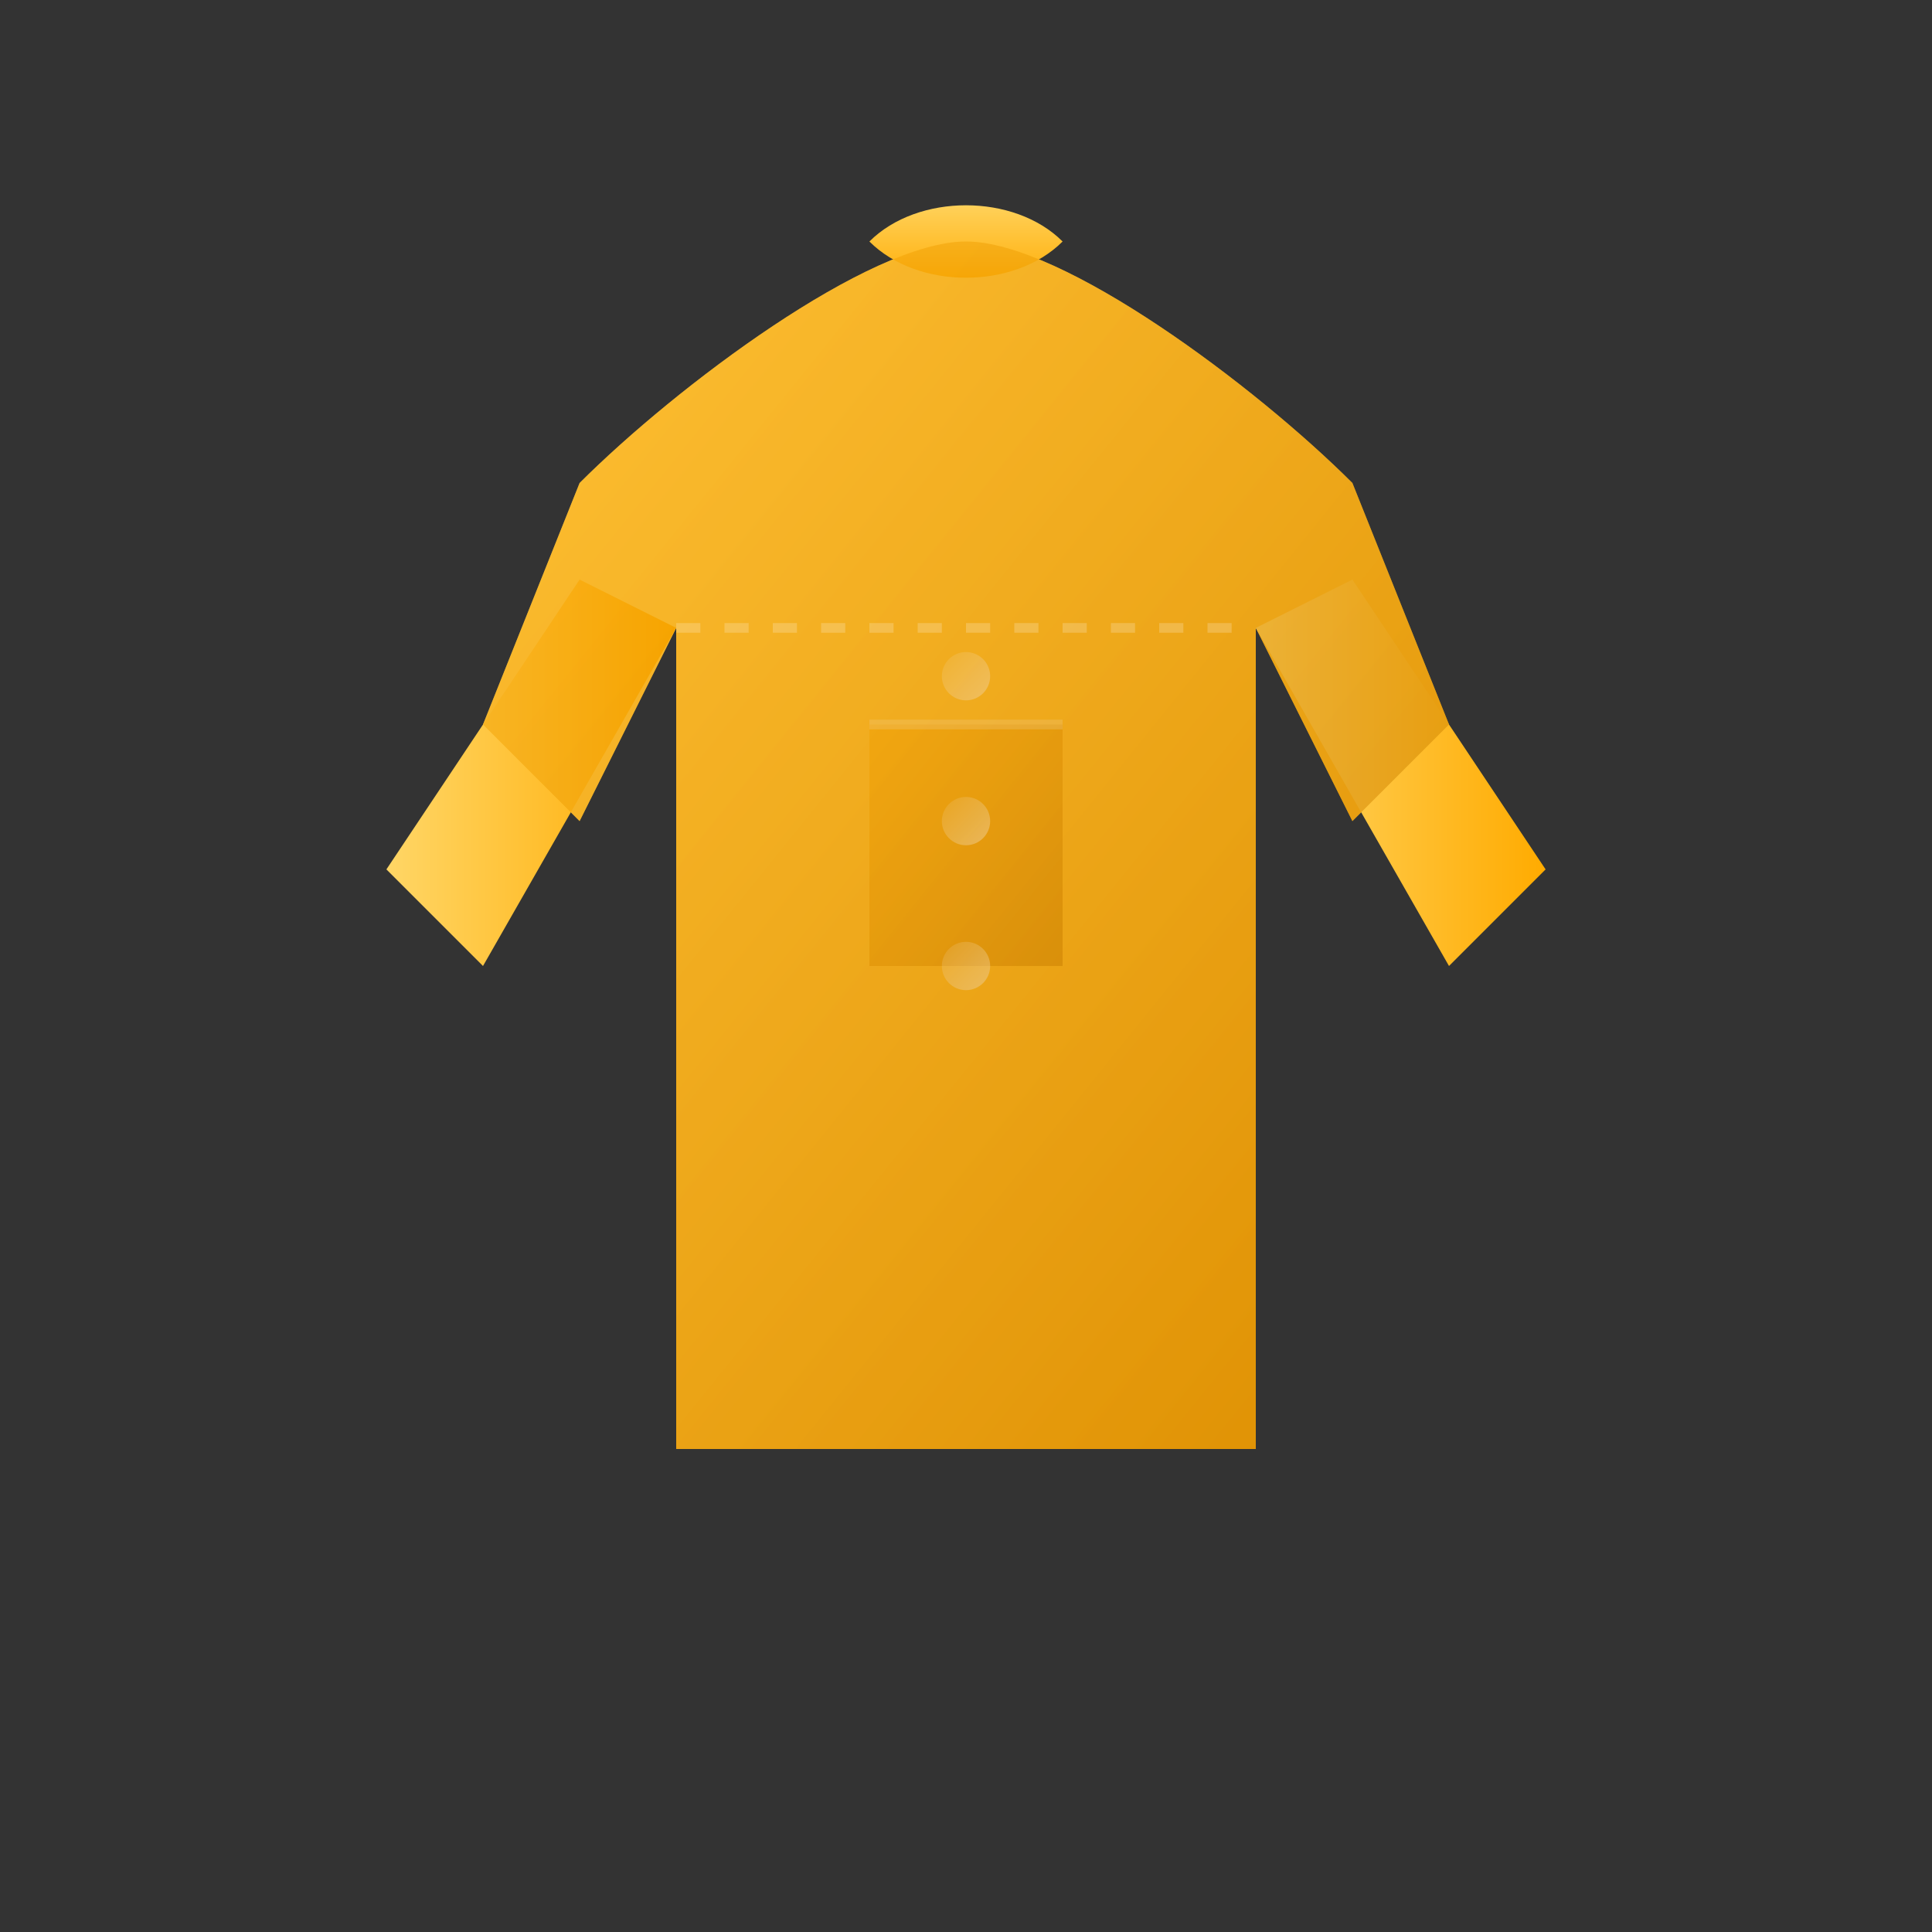 <svg viewBox="0 0 400 400" xmlns="http://www.w3.org/2000/svg">
    <rect x="0" y="0" width="400" height="400" fill="#333333" stroke="none"/>
    <!-- Thân áo chính -->
    <path d="M120 100 
             C140 80 180 50 200 50
             C220 50 260 80 280 100
             L300 150
             L280 170
             L260 130
             L260 300
             L140 300
             L140 130
             L120 170
             L100 150
             Z" 
          fill="url(#shirt-gradient)"/>
    
    <!-- Tay áo trái -->
    <path d="M140 130
             L100 200
             L80 180
             L120 120
             Z"
          fill="url(#sleeve-gradient)"/>
    
    <!-- Tay áo phải -->
    <path d="M260 130
             L300 200
             L320 180
             L280 120
             Z"
          fill="url(#sleeve-gradient)"/>
          
    <!-- Cổ áo -->
    <path d="M180 50
             C190 60 210 60 220 50
             C210 40 190 40 180 50
             Z"
          fill="url(#collar-gradient)"/>
    
    <!-- Túi áo -->
    <path d="M180 150
             L220 150
             L220 200
             L180 200
             Z"
          fill="url(#pocket-gradient)"
          opacity="0.48"/>
          
    <!-- Nút áo -->
    <circle cx="200" cy="140" r="5" fill="url(#button-gradient)"/>
    <circle cx="200" cy="170" r="5" fill="url(#button-gradient)"/>
    <circle cx="200" cy="200" r="5" fill="url(#button-gradient)"/>
    
    <!-- Đường viền túi -->
    <path d="M180 150 L220 150" 
          stroke="rgba(255,255,255,0.3)" 
          stroke-width="2"/>
          
    <!-- Định nghĩa gradients -->
    <defs>
        <linearGradient id="shirt-gradient" x1="0%" y1="0%" x2="100%" y2="100%">
            <stop offset="0%" stop-color="#FFD666"/>
            <stop offset="100%" stop-color="#FFAB00"/>
        </linearGradient>
        
        <linearGradient id="sleeve-gradient" x1="0%" y1="0%" x2="100%" y2="0%">
            <stop offset="0%" stop-color="#FFD666"/>
            <stop offset="100%" stop-color="#FFAB00"/>
        </linearGradient>
        
        <linearGradient id="collar-gradient" x1="0%" y1="0%" x2="0%" y2="100%">
            <stop offset="0%" stop-color="#FFD666"/>
            <stop offset="100%" stop-color="#FFAB00"/>
        </linearGradient>
        
        <linearGradient id="pocket-gradient" x1="0%" y1="0%" x2="100%" y2="100%">
            <stop offset="0%" stop-color="#FFAB00"/>
            <stop offset="100%" stop-color="#B76E00"/>
        </linearGradient>
        
        <linearGradient id="button-gradient" x1="0%" y1="0%" x2="100%" y2="100%">
            <stop offset="0%" stop-color="white" stop-opacity="0.16"/>
            <stop offset="100%" stop-color="white" stop-opacity="0.64"/>
        </linearGradient>
        
        <!-- Hiệu ứng overlay -->
        <linearGradient id="overlay-gradient" x1="0%" y1="0%" x2="100%" y2="100%">
            <stop offset="0%" stop-color="#FFAB00"/>
            <stop offset="100%" stop-color="#B76E00"/>
        </linearGradient>
    </defs>
    
    <!-- Lớp overlay để tạo hiệu ứng bóng -->
    <path d="M120 100 
             C140 80 180 50 200 50
             C220 50 260 80 280 100
             L300 150
             L280 170
             L260 130
             L260 300
             L140 300
             L140 130
             L120 170
             L100 150
             Z" 
          fill="url(#overlay-gradient)"
          opacity="0.48"/>
          
    <!-- Đường viền decorative -->
    <path d="M140 130 L260 130" 
          stroke="rgba(255,255,255,0.2)" 
          stroke-width="2"
          stroke-dasharray="5,5"/>
</svg>